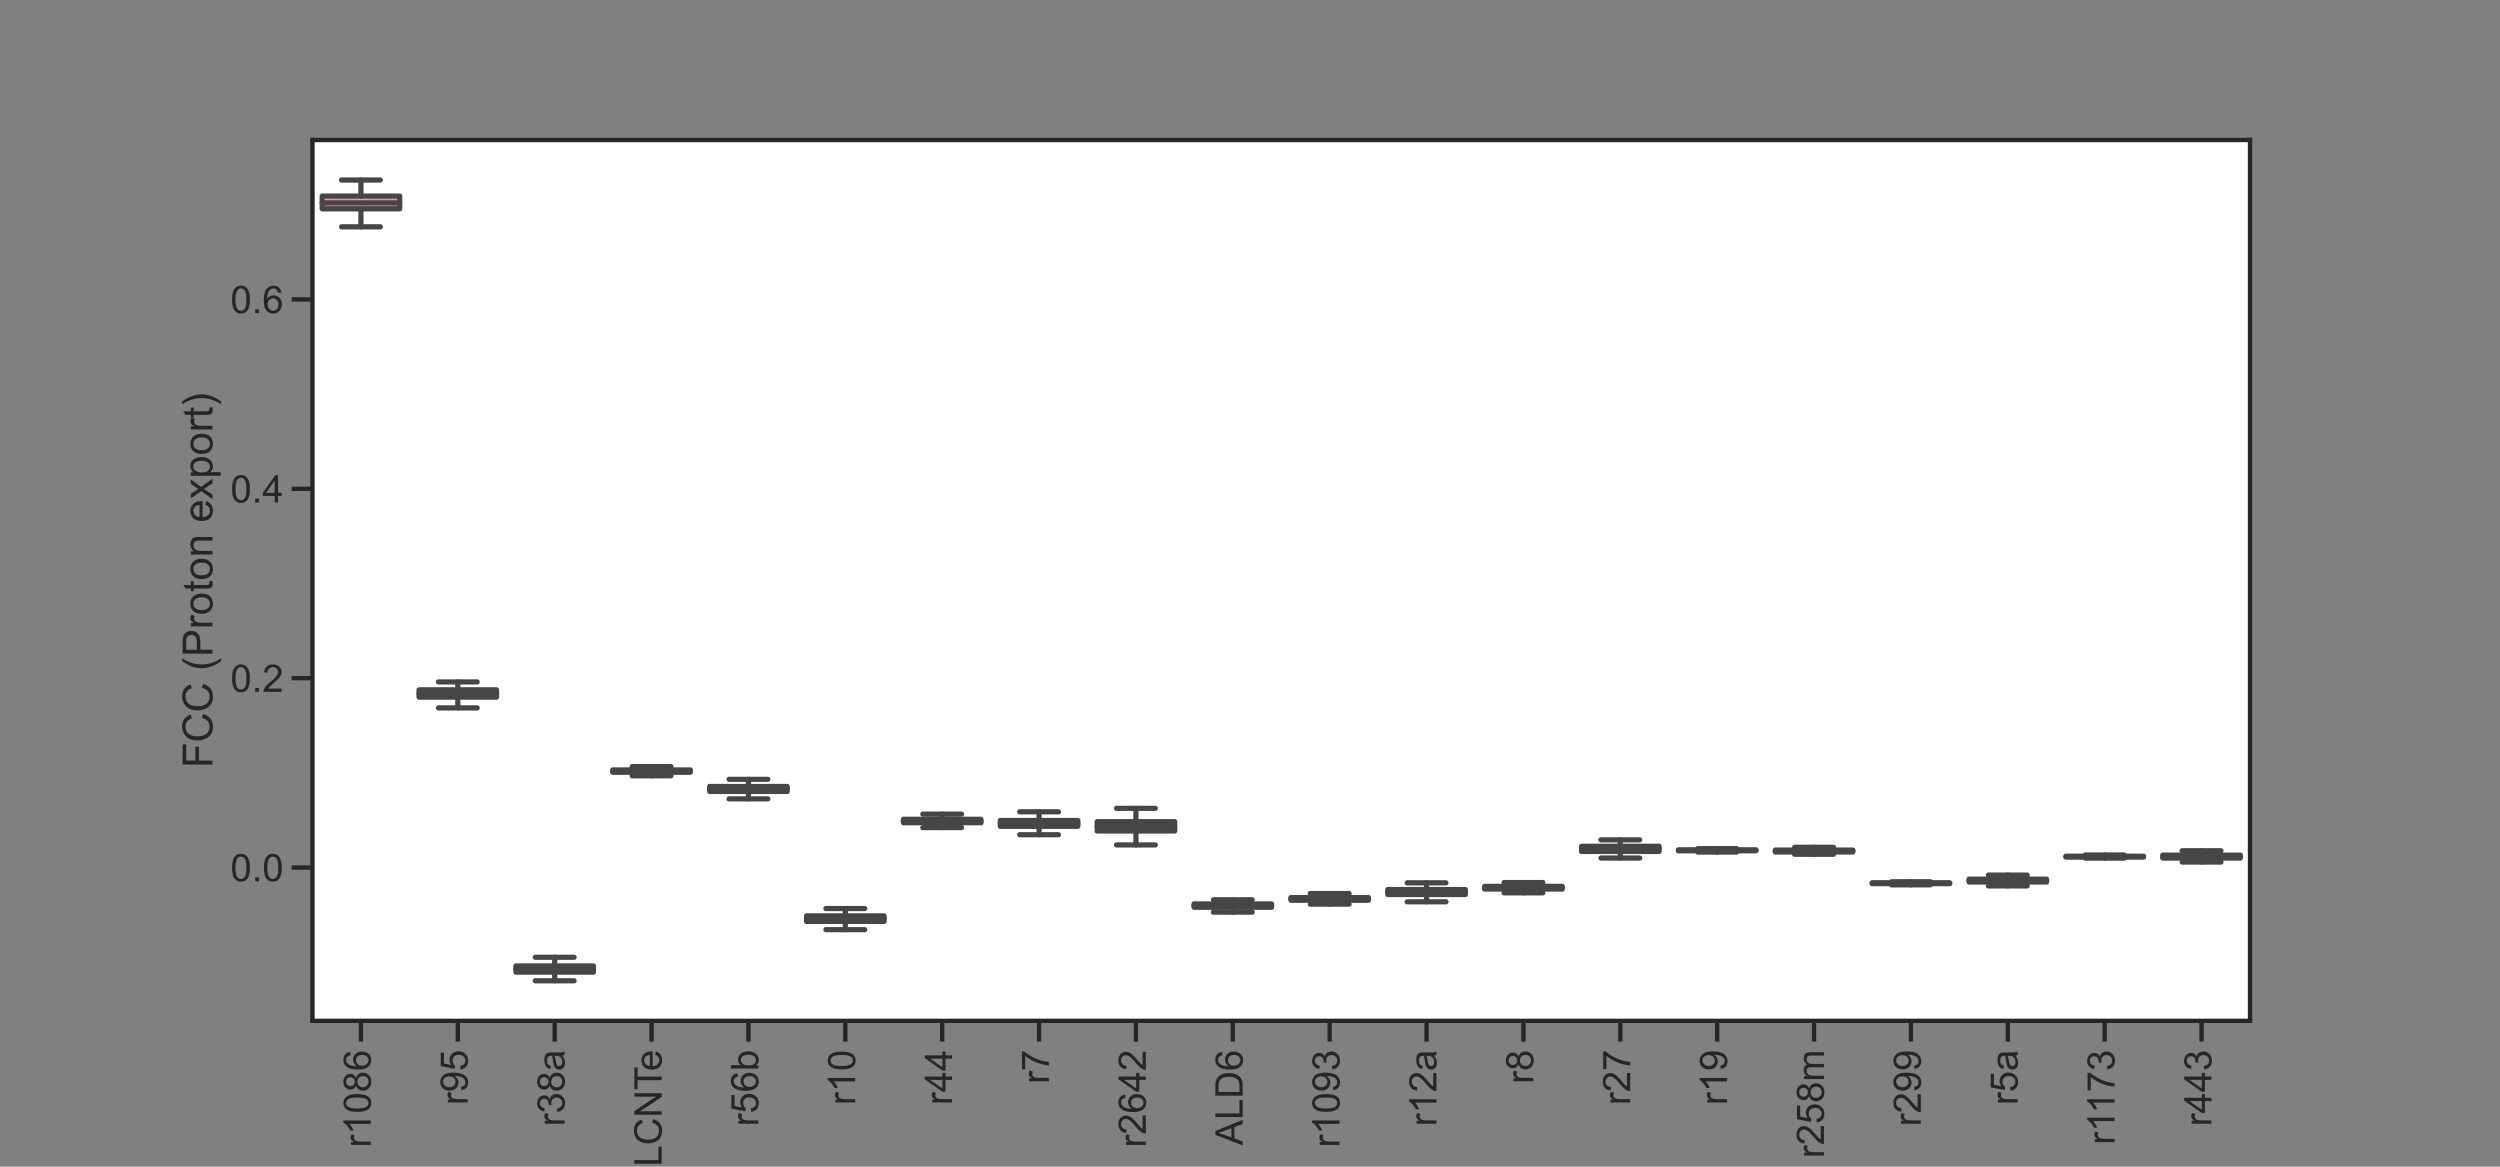 <?xml version="1.0" encoding="utf-8" standalone="no"?>
<!DOCTYPE svg PUBLIC "-//W3C//DTD SVG 1.1//EN"
  "http://www.w3.org/Graphics/SVG/1.1/DTD/svg11.dtd">
<!-- Created with matplotlib (https://matplotlib.org/) -->
<svg height="504pt" version="1.1" viewBox="0 0 1080 504" width="1080pt" xmlns="http://www.w3.org/2000/svg" xmlns:xlink="http://www.w3.org/1999/xlink">
 <rect x="0" y="0" width="1080" height="504" fill="#808080" stroke="none"/>
 <defs>
  <style type="text/css">*{stroke-linecap:butt;stroke-linejoin:round;}</style>
 </defs>
 <g id="figure_1">
  <g id="patch_1">
   <path d="M 0 504 
L 1080 504 
L 1080 0 
L 0 0 
z
" style="fill:none;"/>
  </g>
  <g id="axes_1">
   <g id="patch_2">
    <path d="M 135 441 
L 972 441 
L 972 60.48 
L 135 60.48 
z
" style="fill:#ffffff;"/>
   </g>
   <g id="matplotlib.axis_1">
    <g id="xtick_1">
     <g id="line2d_1">
      <defs>
       <path d="M 0 0 
L 0 9 
" id="mbdc0f6ad77" style="stroke:#262626;stroke-width:1.875;"/>
      </defs>
      <g>
       <use style="fill:#262626;stroke:#262626;stroke-width:1.875;" x="155.925" xlink:href="#mbdc0f6ad77" y="441"/>
      </g>
     </g>
     <g id="text_1">
      <!-- r1086 -->
      <g style="fill:#262626;" transform="translate(160.191 495.696)rotate(-90)scale(0.165 -0.165)">
       <defs>
        <path d="M 6.5 0 
L 6.5 51.859 
L 14.406 51.859 
L 14.406 44 
Q 17.438 49.516 20 51.266 
Q 22.562 53.031 25.641 53.031 
Q 30.078 53.031 34.672 50.203 
L 31.641 42.047 
Q 28.422 43.953 25.203 43.953 
Q 22.312 43.953 20.016 42.219 
Q 17.719 40.484 16.75 37.406 
Q 15.281 32.719 15.281 27.156 
L 15.281 0 
z
" id="ArialMT-114"/>
        <path d="M 37.25 0 
L 28.469 0 
L 28.469 56 
Q 25.297 52.984 20.141 49.953 
Q 14.984 46.922 10.891 45.406 
L 10.891 53.906 
Q 18.266 57.375 23.781 62.297 
Q 29.297 67.234 31.594 71.875 
L 37.25 71.875 
z
" id="ArialMT-49"/>
        <path d="M 4.156 35.297 
Q 4.156 48 6.766 55.734 
Q 9.375 63.484 14.516 67.672 
Q 19.672 71.875 27.484 71.875 
Q 33.25 71.875 37.594 69.547 
Q 41.938 67.234 44.766 62.859 
Q 47.609 58.5 49.219 52.219 
Q 50.828 45.953 50.828 35.297 
Q 50.828 22.703 48.234 14.969 
Q 45.656 7.234 40.5 3 
Q 35.359 -1.219 27.484 -1.219 
Q 17.141 -1.219 11.234 6.203 
Q 4.156 15.141 4.156 35.297 
z
M 13.188 35.297 
Q 13.188 17.672 17.312 11.828 
Q 21.438 6 27.484 6 
Q 33.547 6 37.672 11.859 
Q 41.797 17.719 41.797 35.297 
Q 41.797 52.984 37.672 58.781 
Q 33.547 64.594 27.391 64.594 
Q 21.344 64.594 17.719 59.469 
Q 13.188 52.938 13.188 35.297 
z
" id="ArialMT-48"/>
        <path d="M 17.672 38.812 
Q 12.203 40.828 9.562 44.531 
Q 6.938 48.25 6.938 53.422 
Q 6.938 61.234 12.547 66.547 
Q 18.172 71.875 27.484 71.875 
Q 36.859 71.875 42.578 66.422 
Q 48.297 60.984 48.297 53.172 
Q 48.297 48.188 45.672 44.5 
Q 43.062 40.828 37.75 38.812 
Q 44.344 36.672 47.781 31.875 
Q 51.219 27.094 51.219 20.453 
Q 51.219 11.281 44.719 5.031 
Q 38.234 -1.219 27.641 -1.219 
Q 17.047 -1.219 10.547 5.047 
Q 4.047 11.328 4.047 20.703 
Q 4.047 27.688 7.594 32.391 
Q 11.141 37.109 17.672 38.812 
z
M 15.922 53.719 
Q 15.922 48.641 19.188 45.406 
Q 22.469 42.188 27.688 42.188 
Q 32.766 42.188 36.016 45.375 
Q 39.266 48.578 39.266 53.219 
Q 39.266 58.062 35.906 61.359 
Q 32.562 64.656 27.594 64.656 
Q 22.562 64.656 19.234 61.422 
Q 15.922 58.203 15.922 53.719 
z
M 13.094 20.656 
Q 13.094 16.891 14.875 13.375 
Q 16.656 9.859 20.172 7.922 
Q 23.688 6 27.734 6 
Q 34.031 6 38.125 10.047 
Q 42.234 14.109 42.234 20.359 
Q 42.234 26.703 38.016 30.859 
Q 33.797 35.016 27.438 35.016 
Q 21.234 35.016 17.156 30.906 
Q 13.094 26.812 13.094 20.656 
z
" id="ArialMT-56"/>
        <path d="M 49.75 54.047 
L 41.016 53.375 
Q 39.844 58.547 37.703 60.891 
Q 34.125 64.656 28.906 64.656 
Q 24.703 64.656 21.531 62.312 
Q 17.391 59.281 14.984 53.469 
Q 12.594 47.656 12.5 36.922 
Q 15.672 41.75 20.266 44.094 
Q 24.859 46.438 29.891 46.438 
Q 38.672 46.438 44.844 39.969 
Q 51.031 33.5 51.031 23.25 
Q 51.031 16.5 48.125 10.719 
Q 45.219 4.938 40.141 1.859 
Q 35.062 -1.219 28.609 -1.219 
Q 17.625 -1.219 10.688 6.859 
Q 3.766 14.938 3.766 33.5 
Q 3.766 54.25 11.422 63.672 
Q 18.109 71.875 29.438 71.875 
Q 37.891 71.875 43.281 67.141 
Q 48.688 62.406 49.75 54.047 
z
M 13.875 23.188 
Q 13.875 18.656 15.797 14.5 
Q 17.719 10.359 21.188 8.172 
Q 24.656 6 28.469 6 
Q 34.031 6 38.031 10.484 
Q 42.047 14.984 42.047 22.703 
Q 42.047 30.125 38.078 34.391 
Q 34.125 38.672 28.125 38.672 
Q 22.172 38.672 18.016 34.391 
Q 13.875 30.125 13.875 23.188 
z
" id="ArialMT-54"/>
       </defs>
       <use xlink:href="#ArialMT-114"/>
       <use x="33.301" xlink:href="#ArialMT-49"/>
       <use x="88.916" xlink:href="#ArialMT-48"/>
       <use x="144.531" xlink:href="#ArialMT-56"/>
       <use x="200.146" xlink:href="#ArialMT-54"/>
      </g>
     </g>
    </g>
    <g id="xtick_2">
     <g id="line2d_2">
      <g>
       <use style="fill:#262626;stroke:#262626;stroke-width:1.875;" x="197.775" xlink:href="#mbdc0f6ad77" y="441"/>
      </g>
     </g>
     <g id="text_2">
      <!-- r95 -->
      <g style="fill:#262626;" transform="translate(202.041 477.345)rotate(-90)scale(0.165 -0.165)">
       <defs>
        <path d="M 5.469 16.547 
L 13.922 17.328 
Q 14.984 11.375 18.016 8.688 
Q 21.047 6 25.781 6 
Q 29.828 6 32.875 7.859 
Q 35.938 9.719 37.891 12.812 
Q 39.844 15.922 41.156 21.188 
Q 42.484 26.469 42.484 31.938 
Q 42.484 32.516 42.438 33.688 
Q 39.797 29.5 35.234 26.875 
Q 30.672 24.266 25.344 24.266 
Q 16.453 24.266 10.297 30.703 
Q 4.156 37.156 4.156 47.703 
Q 4.156 58.594 10.578 65.234 
Q 17 71.875 26.656 71.875 
Q 33.641 71.875 39.422 68.109 
Q 45.219 64.359 48.219 57.391 
Q 51.219 50.438 51.219 37.25 
Q 51.219 23.531 48.234 15.406 
Q 45.266 7.281 39.375 3.031 
Q 33.5 -1.219 25.594 -1.219 
Q 17.188 -1.219 11.859 3.438 
Q 6.547 8.109 5.469 16.547 
z
M 41.453 48.141 
Q 41.453 55.719 37.422 60.156 
Q 33.406 64.594 27.734 64.594 
Q 21.875 64.594 17.531 59.812 
Q 13.188 55.031 13.188 47.406 
Q 13.188 40.578 17.312 36.297 
Q 21.438 32.031 27.484 32.031 
Q 33.594 32.031 37.516 36.297 
Q 41.453 40.578 41.453 48.141 
z
" id="ArialMT-57"/>
        <path d="M 4.156 18.75 
L 13.375 19.531 
Q 14.406 12.797 18.141 9.391 
Q 21.875 6 27.156 6 
Q 33.5 6 37.891 10.781 
Q 42.281 15.578 42.281 23.484 
Q 42.281 31 38.062 35.344 
Q 33.844 39.703 27 39.703 
Q 22.75 39.703 19.328 37.766 
Q 15.922 35.844 13.969 32.766 
L 5.719 33.844 
L 12.641 70.609 
L 48.25 70.609 
L 48.25 62.203 
L 19.672 62.203 
L 15.828 42.969 
Q 22.266 47.469 29.344 47.469 
Q 38.719 47.469 45.156 40.969 
Q 51.609 34.469 51.609 24.266 
Q 51.609 14.547 45.953 7.469 
Q 39.062 -1.219 27.156 -1.219 
Q 17.391 -1.219 11.203 4.25 
Q 5.031 9.719 4.156 18.75 
z
" id="ArialMT-53"/>
       </defs>
       <use xlink:href="#ArialMT-114"/>
       <use x="33.301" xlink:href="#ArialMT-57"/>
       <use x="88.916" xlink:href="#ArialMT-53"/>
      </g>
     </g>
    </g>
    <g id="xtick_3">
     <g id="line2d_3">
      <g>
       <use style="fill:#262626;stroke:#262626;stroke-width:1.875;" x="239.625" xlink:href="#mbdc0f6ad77" y="441"/>
      </g>
     </g>
     <g id="text_3">
      <!-- r38a -->
      <g style="fill:#262626;" transform="translate(243.891 486.521)rotate(-90)scale(0.165 -0.165)">
       <defs>
        <path d="M 4.203 18.891 
L 12.984 20.062 
Q 14.5 12.594 18.141 9.297 
Q 21.781 6 27 6 
Q 33.203 6 37.469 10.297 
Q 41.75 14.594 41.75 20.953 
Q 41.75 27 37.797 30.922 
Q 33.844 34.859 27.734 34.859 
Q 25.25 34.859 21.531 33.891 
L 22.516 41.609 
Q 23.391 41.5 23.922 41.5 
Q 29.547 41.5 34.031 44.422 
Q 38.531 47.359 38.531 53.469 
Q 38.531 58.297 35.25 61.469 
Q 31.984 64.656 26.812 64.656 
Q 21.688 64.656 18.266 61.422 
Q 14.844 58.203 13.875 51.766 
L 5.078 53.328 
Q 6.688 62.156 12.391 67.016 
Q 18.109 71.875 26.609 71.875 
Q 32.469 71.875 37.391 69.359 
Q 42.328 66.844 44.938 62.5 
Q 47.562 58.156 47.562 53.266 
Q 47.562 48.641 45.062 44.828 
Q 42.578 41.016 37.703 38.766 
Q 44.047 37.312 47.562 32.688 
Q 51.078 28.078 51.078 21.141 
Q 51.078 11.766 44.234 5.25 
Q 37.406 -1.266 26.953 -1.266 
Q 17.531 -1.266 11.297 4.344 
Q 5.078 9.969 4.203 18.891 
z
" id="ArialMT-51"/>
        <path d="M 40.438 6.391 
Q 35.547 2.25 31.031 0.531 
Q 26.516 -1.172 21.344 -1.172 
Q 12.797 -1.172 8.203 3 
Q 3.609 7.172 3.609 13.672 
Q 3.609 17.484 5.344 20.625 
Q 7.078 23.781 9.891 25.688 
Q 12.703 27.594 16.219 28.562 
Q 18.797 29.25 24.031 29.891 
Q 34.672 31.156 39.703 32.906 
Q 39.75 34.719 39.75 35.203 
Q 39.75 40.578 37.25 42.781 
Q 33.891 45.75 27.25 45.75 
Q 21.047 45.75 18.094 43.578 
Q 15.141 41.406 13.719 35.891 
L 5.125 37.062 
Q 6.297 42.578 8.984 45.969 
Q 11.672 49.359 16.75 51.188 
Q 21.828 53.031 28.516 53.031 
Q 35.156 53.031 39.297 51.469 
Q 43.453 49.906 45.406 47.531 
Q 47.359 45.172 48.141 41.547 
Q 48.578 39.312 48.578 33.453 
L 48.578 21.734 
Q 48.578 9.469 49.141 6.219 
Q 49.703 2.984 51.375 0 
L 42.188 0 
Q 40.828 2.734 40.438 6.391 
z
M 39.703 26.031 
Q 34.906 24.078 25.344 22.703 
Q 19.922 21.922 17.672 20.938 
Q 15.438 19.969 14.203 18.094 
Q 12.984 16.219 12.984 13.922 
Q 12.984 10.406 15.641 8.062 
Q 18.312 5.719 23.438 5.719 
Q 28.516 5.719 32.469 7.938 
Q 36.422 10.156 38.281 14.016 
Q 39.703 17 39.703 22.797 
z
" id="ArialMT-97"/>
       </defs>
       <use xlink:href="#ArialMT-114"/>
       <use x="33.301" xlink:href="#ArialMT-51"/>
       <use x="88.916" xlink:href="#ArialMT-56"/>
       <use x="144.531" xlink:href="#ArialMT-97"/>
      </g>
     </g>
    </g>
    <g id="xtick_4">
     <g id="line2d_4">
      <g>
       <use style="fill:#262626;stroke:#262626;stroke-width:1.875;" x="281.475" xlink:href="#mbdc0f6ad77" y="441"/>
      </g>
     </g>
     <g id="text_4">
      <!-- BOUNDARY_GLCNTe -->
      <g style="fill:#262626;" transform="translate(285.846 619.163)rotate(-90)scale(0.165 -0.165)">
       <defs>
        <path d="M 7.328 0 
L 7.328 71.578 
L 34.188 71.578 
Q 42.391 71.578 47.344 69.406 
Q 52.297 67.234 55.094 62.719 
Q 57.906 58.203 57.906 53.266 
Q 57.906 48.688 55.422 44.625 
Q 52.938 40.578 47.906 38.094 
Q 54.391 36.188 57.875 31.594 
Q 61.375 27 61.375 20.75 
Q 61.375 15.719 59.25 11.391 
Q 57.125 7.078 54 4.734 
Q 50.875 2.391 46.156 1.188 
Q 41.453 0 34.625 0 
z
M 16.797 41.5 
L 32.281 41.5 
Q 38.578 41.5 41.312 42.328 
Q 44.922 43.406 46.75 45.891 
Q 48.578 48.391 48.578 52.156 
Q 48.578 55.719 46.875 58.422 
Q 45.172 61.141 41.984 62.141 
Q 38.812 63.141 31.109 63.141 
L 16.797 63.141 
z
M 16.797 8.453 
L 34.625 8.453 
Q 39.203 8.453 41.062 8.797 
Q 44.344 9.375 46.531 10.734 
Q 48.734 12.109 50.141 14.719 
Q 51.562 17.328 51.562 20.75 
Q 51.562 24.75 49.516 27.703 
Q 47.469 30.672 43.828 31.859 
Q 40.188 33.062 33.344 33.062 
L 16.797 33.062 
z
" id="ArialMT-66"/>
        <path d="M 4.828 34.859 
Q 4.828 52.688 14.391 62.766 
Q 23.969 72.859 39.109 72.859 
Q 49.031 72.859 56.984 68.109 
Q 64.938 63.375 69.109 54.906 
Q 73.297 46.438 73.297 35.688 
Q 73.297 24.812 68.891 16.219 
Q 64.5 7.625 56.438 3.203 
Q 48.391 -1.219 39.062 -1.219 
Q 28.953 -1.219 20.984 3.656 
Q 13.031 8.547 8.922 16.984 
Q 4.828 25.438 4.828 34.859 
z
M 14.594 34.719 
Q 14.594 21.781 21.547 14.328 
Q 28.516 6.891 39.016 6.891 
Q 49.703 6.891 56.609 14.406 
Q 63.531 21.922 63.531 35.75 
Q 63.531 44.484 60.578 51 
Q 57.625 57.516 51.922 61.109 
Q 46.234 64.703 39.156 64.703 
Q 29.109 64.703 21.844 57.781 
Q 14.594 50.875 14.594 34.719 
z
" id="ArialMT-79"/>
        <path d="M 54.688 71.578 
L 64.156 71.578 
L 64.156 30.219 
Q 64.156 19.438 61.719 13.078 
Q 59.281 6.734 52.906 2.75 
Q 46.531 -1.219 36.188 -1.219 
Q 26.125 -1.219 19.719 2.25 
Q 13.328 5.719 10.594 12.281 
Q 7.859 18.844 7.859 30.219 
L 7.859 71.578 
L 17.328 71.578 
L 17.328 30.281 
Q 17.328 20.953 19.062 16.531 
Q 20.797 12.109 25.016 9.719 
Q 29.25 7.328 35.359 7.328 
Q 45.797 7.328 50.234 12.062 
Q 54.688 16.797 54.688 30.281 
z
" id="ArialMT-85"/>
        <path d="M 7.625 0 
L 7.625 71.578 
L 17.328 71.578 
L 54.938 15.375 
L 54.938 71.578 
L 64.016 71.578 
L 64.016 0 
L 54.297 0 
L 16.703 56.25 
L 16.703 0 
z
" id="ArialMT-78"/>
        <path d="M 7.719 0 
L 7.719 71.578 
L 32.375 71.578 
Q 40.719 71.578 45.125 70.562 
Q 51.266 69.141 55.609 65.438 
Q 61.281 60.641 64.078 53.188 
Q 66.891 45.75 66.891 36.188 
Q 66.891 28.031 64.984 21.734 
Q 63.094 15.438 60.109 11.297 
Q 57.125 7.172 53.578 4.797 
Q 50.047 2.438 45.047 1.219 
Q 40.047 0 33.547 0 
z
M 17.188 8.453 
L 32.469 8.453 
Q 39.547 8.453 43.578 9.766 
Q 47.609 11.078 50 13.484 
Q 53.375 16.844 55.25 22.531 
Q 57.125 28.219 57.125 36.328 
Q 57.125 47.562 53.438 53.594 
Q 49.75 59.625 44.484 61.672 
Q 40.672 63.141 32.234 63.141 
L 17.188 63.141 
z
" id="ArialMT-68"/>
        <path d="M -0.141 0 
L 27.344 71.578 
L 37.547 71.578 
L 66.844 0 
L 56.062 0 
L 47.703 21.688 
L 17.781 21.688 
L 9.906 0 
z
M 20.516 29.391 
L 44.781 29.391 
L 37.312 49.219 
Q 33.891 58.25 32.234 64.062 
Q 30.859 57.172 28.375 50.391 
z
" id="ArialMT-65"/>
        <path d="M 7.859 0 
L 7.859 71.578 
L 39.594 71.578 
Q 49.172 71.578 54.141 69.641 
Q 59.125 67.719 62.109 62.828 
Q 65.094 57.953 65.094 52.047 
Q 65.094 44.438 60.156 39.203 
Q 55.219 33.984 44.922 32.562 
Q 48.688 30.766 50.641 29 
Q 54.781 25.203 58.5 19.484 
L 70.953 0 
L 59.031 0 
L 49.562 14.891 
Q 45.406 21.344 42.719 24.75 
Q 40.047 28.172 37.922 29.531 
Q 35.797 30.906 33.594 31.453 
Q 31.984 31.781 28.328 31.781 
L 17.328 31.781 
L 17.328 0 
z
M 17.328 39.984 
L 37.703 39.984 
Q 44.188 39.984 47.844 41.328 
Q 51.516 42.672 53.422 45.625 
Q 55.328 48.578 55.328 52.047 
Q 55.328 57.125 51.641 60.391 
Q 47.953 63.672 39.984 63.672 
L 17.328 63.672 
z
" id="ArialMT-82"/>
        <path d="M 27.875 0 
L 27.875 30.328 
L 0.297 71.578 
L 11.812 71.578 
L 25.922 50 
Q 29.828 43.953 33.203 37.891 
Q 36.422 43.5 41.016 50.531 
L 54.891 71.578 
L 65.922 71.578 
L 37.359 30.328 
L 37.359 0 
z
" id="ArialMT-89"/>
        <path d="M -1.516 -19.875 
L -1.516 -13.531 
L 56.734 -13.531 
L 56.734 -19.875 
z
" id="ArialMT-95"/>
        <path d="M 41.219 28.078 
L 41.219 36.469 
L 71.531 36.531 
L 71.531 9.969 
Q 64.547 4.391 57.125 1.578 
Q 49.703 -1.219 41.891 -1.219 
Q 31.344 -1.219 22.719 3.297 
Q 14.109 7.812 9.719 16.359 
Q 5.328 24.906 5.328 35.453 
Q 5.328 45.906 9.688 54.953 
Q 14.062 64.016 22.266 68.406 
Q 30.469 72.797 41.156 72.797 
Q 48.922 72.797 55.188 70.281 
Q 61.469 67.781 65.031 63.281 
Q 68.609 58.797 70.453 51.562 
L 61.922 49.219 
Q 60.297 54.688 57.906 57.812 
Q 55.516 60.938 51.062 62.812 
Q 46.625 64.703 41.219 64.703 
Q 34.719 64.703 29.984 62.719 
Q 25.25 60.75 22.344 57.516 
Q 19.438 54.297 17.828 50.438 
Q 15.094 43.797 15.094 36.031 
Q 15.094 26.469 18.391 20.016 
Q 21.688 13.578 27.984 10.453 
Q 34.281 7.328 41.359 7.328 
Q 47.516 7.328 53.375 9.688 
Q 59.234 12.062 62.25 14.75 
L 62.25 28.078 
z
" id="ArialMT-71"/>
        <path d="M 7.328 0 
L 7.328 71.578 
L 16.797 71.578 
L 16.797 8.453 
L 52.047 8.453 
L 52.047 0 
z
" id="ArialMT-76"/>
        <path d="M 58.797 25.094 
L 68.266 22.703 
Q 65.281 11.031 57.547 4.906 
Q 49.812 -1.219 38.625 -1.219 
Q 27.047 -1.219 19.797 3.484 
Q 12.547 8.203 8.766 17.141 
Q 4.984 26.078 4.984 36.328 
Q 4.984 47.516 9.25 55.828 
Q 13.531 64.156 21.406 68.469 
Q 29.297 72.797 38.766 72.797 
Q 49.516 72.797 56.828 67.328 
Q 64.156 61.859 67.047 51.953 
L 57.719 49.75 
Q 55.219 57.562 50.484 61.125 
Q 45.75 64.703 38.578 64.703 
Q 30.328 64.703 24.781 60.734 
Q 19.234 56.781 16.984 50.109 
Q 14.75 43.453 14.75 36.375 
Q 14.75 27.25 17.406 20.438 
Q 20.062 13.625 25.672 10.25 
Q 31.297 6.891 37.844 6.891 
Q 45.797 6.891 51.312 11.469 
Q 56.844 16.062 58.797 25.094 
z
" id="ArialMT-67"/>
        <path d="M 25.922 0 
L 25.922 63.141 
L 2.344 63.141 
L 2.344 71.578 
L 59.078 71.578 
L 59.078 63.141 
L 35.406 63.141 
L 35.406 0 
z
" id="ArialMT-84"/>
        <path d="M 42.094 16.703 
L 51.172 15.578 
Q 49.031 7.625 43.219 3.219 
Q 37.406 -1.172 28.375 -1.172 
Q 17 -1.172 10.328 5.828 
Q 3.656 12.844 3.656 25.484 
Q 3.656 38.578 10.391 45.797 
Q 17.141 53.031 27.875 53.031 
Q 38.281 53.031 44.875 45.953 
Q 51.469 38.875 51.469 26.031 
Q 51.469 25.25 51.422 23.688 
L 12.75 23.688 
Q 13.234 15.141 17.578 10.594 
Q 21.922 6.062 28.422 6.062 
Q 33.25 6.062 36.672 8.594 
Q 40.094 11.141 42.094 16.703 
z
M 13.234 30.906 
L 42.188 30.906 
Q 41.609 37.453 38.875 40.719 
Q 34.672 45.797 27.984 45.797 
Q 21.922 45.797 17.797 41.75 
Q 13.672 37.703 13.234 30.906 
z
" id="ArialMT-101"/>
       </defs>
       <use xlink:href="#ArialMT-66"/>
       <use x="66.699" xlink:href="#ArialMT-79"/>
       <use x="144.482" xlink:href="#ArialMT-85"/>
       <use x="216.699" xlink:href="#ArialMT-78"/>
       <use x="288.916" xlink:href="#ArialMT-68"/>
       <use x="361.133" xlink:href="#ArialMT-65"/>
       <use x="427.832" xlink:href="#ArialMT-82"/>
       <use x="498.299" xlink:href="#ArialMT-89"/>
       <use x="564.998" xlink:href="#ArialMT-95"/>
       <use x="620.613" xlink:href="#ArialMT-71"/>
       <use x="698.396" xlink:href="#ArialMT-76"/>
       <use x="754.012" xlink:href="#ArialMT-67"/>
       <use x="826.229" xlink:href="#ArialMT-78"/>
       <use x="898.445" xlink:href="#ArialMT-84"/>
       <use x="948.404" xlink:href="#ArialMT-101"/>
      </g>
     </g>
    </g>
    <g id="xtick_5">
     <g id="line2d_5">
      <g>
       <use style="fill:#262626;stroke:#262626;stroke-width:1.875;" x="323.325" xlink:href="#mbdc0f6ad77" y="441"/>
      </g>
     </g>
     <g id="text_5">
      <!-- r56b -->
      <g style="fill:#262626;" transform="translate(327.591 486.521)rotate(-90)scale(0.165 -0.165)">
       <defs>
        <path d="M 14.703 0 
L 6.547 0 
L 6.547 71.578 
L 15.328 71.578 
L 15.328 46.047 
Q 20.906 53.031 29.547 53.031 
Q 34.328 53.031 38.594 51.094 
Q 42.875 49.172 45.625 45.672 
Q 48.391 42.188 49.953 37.25 
Q 51.516 32.328 51.516 26.703 
Q 51.516 13.375 44.922 6.094 
Q 38.328 -1.172 29.109 -1.172 
Q 19.922 -1.172 14.703 6.5 
z
M 14.594 26.312 
Q 14.594 17 17.141 12.844 
Q 21.297 6.062 28.375 6.062 
Q 34.125 6.062 38.328 11.062 
Q 42.531 16.062 42.531 25.984 
Q 42.531 36.141 38.5 40.969 
Q 34.469 45.797 28.766 45.797 
Q 23 45.797 18.797 40.797 
Q 14.594 35.797 14.594 26.312 
z
" id="ArialMT-98"/>
       </defs>
       <use xlink:href="#ArialMT-114"/>
       <use x="33.301" xlink:href="#ArialMT-53"/>
       <use x="88.916" xlink:href="#ArialMT-54"/>
       <use x="144.531" xlink:href="#ArialMT-98"/>
      </g>
     </g>
    </g>
    <g id="xtick_6">
     <g id="line2d_6">
      <g>
       <use style="fill:#262626;stroke:#262626;stroke-width:1.875;" x="365.175" xlink:href="#mbdc0f6ad77" y="441"/>
      </g>
     </g>
     <g id="text_6">
      <!-- r10 -->
      <g style="fill:#262626;" transform="translate(369.441 477.345)rotate(-90)scale(0.165 -0.165)">
       <use xlink:href="#ArialMT-114"/>
       <use x="33.301" xlink:href="#ArialMT-49"/>
       <use x="88.916" xlink:href="#ArialMT-48"/>
      </g>
     </g>
    </g>
    <g id="xtick_7">
     <g id="line2d_7">
      <g>
       <use style="fill:#262626;stroke:#262626;stroke-width:1.875;" x="407.025" xlink:href="#mbdc0f6ad77" y="441"/>
      </g>
     </g>
     <g id="text_7">
      <!-- r44 -->
      <g style="fill:#262626;" transform="translate(411.291 477.345)rotate(-90)scale(0.165 -0.165)">
       <defs>
        <path d="M 32.328 0 
L 32.328 17.141 
L 1.266 17.141 
L 1.266 25.203 
L 33.938 71.578 
L 41.109 71.578 
L 41.109 25.203 
L 50.781 25.203 
L 50.781 17.141 
L 41.109 17.141 
L 41.109 0 
z
M 32.328 25.203 
L 32.328 57.469 
L 9.906 25.203 
z
" id="ArialMT-52"/>
       </defs>
       <use xlink:href="#ArialMT-114"/>
       <use x="33.301" xlink:href="#ArialMT-52"/>
       <use x="88.916" xlink:href="#ArialMT-52"/>
      </g>
     </g>
    </g>
    <g id="xtick_8">
     <g id="line2d_8">
      <g>
       <use style="fill:#262626;stroke:#262626;stroke-width:1.875;" x="448.875" xlink:href="#mbdc0f6ad77" y="441"/>
      </g>
     </g>
     <g id="text_8">
      <!-- r7 -->
      <g style="fill:#262626;" transform="translate(453.141 468.17)rotate(-90)scale(0.165 -0.165)">
       <defs>
        <path d="M 4.734 62.203 
L 4.734 70.656 
L 51.078 70.656 
L 51.078 63.812 
Q 44.234 56.547 37.516 44.484 
Q 30.812 32.422 27.156 19.672 
Q 24.516 10.688 23.781 0 
L 14.75 0 
Q 14.891 8.453 18.062 20.406 
Q 21.234 32.375 27.172 43.484 
Q 33.109 54.594 39.797 62.203 
z
" id="ArialMT-55"/>
       </defs>
       <use xlink:href="#ArialMT-114"/>
       <use x="33.301" xlink:href="#ArialMT-55"/>
      </g>
     </g>
    </g>
    <g id="xtick_9">
     <g id="line2d_9">
      <g>
       <use style="fill:#262626;stroke:#262626;stroke-width:1.875;" x="490.725" xlink:href="#mbdc0f6ad77" y="441"/>
      </g>
     </g>
     <g id="text_9">
      <!-- r2642 -->
      <g style="fill:#262626;" transform="translate(494.991 495.696)rotate(-90)scale(0.165 -0.165)">
       <defs>
        <path d="M 50.344 8.453 
L 50.344 0 
L 3.031 0 
Q 2.938 3.172 4.047 6.109 
Q 5.859 10.938 9.828 15.625 
Q 13.812 20.312 21.344 26.469 
Q 33.016 36.031 37.109 41.625 
Q 41.219 47.219 41.219 52.203 
Q 41.219 57.422 37.469 61 
Q 33.734 64.594 27.734 64.594 
Q 21.391 64.594 17.578 60.781 
Q 13.766 56.984 13.719 50.25 
L 4.688 51.172 
Q 5.609 61.281 11.656 66.578 
Q 17.719 71.875 27.938 71.875 
Q 38.234 71.875 44.234 66.156 
Q 50.25 60.453 50.25 52 
Q 50.25 47.703 48.484 43.547 
Q 46.734 39.406 42.656 34.812 
Q 38.578 30.219 29.109 22.219 
Q 21.188 15.578 18.938 13.203 
Q 16.703 10.844 15.234 8.453 
z
" id="ArialMT-50"/>
       </defs>
       <use xlink:href="#ArialMT-114"/>
       <use x="33.301" xlink:href="#ArialMT-50"/>
       <use x="88.916" xlink:href="#ArialMT-54"/>
       <use x="144.531" xlink:href="#ArialMT-52"/>
       <use x="200.146" xlink:href="#ArialMT-50"/>
      </g>
     </g>
    </g>
    <g id="xtick_10">
     <g id="line2d_10">
      <g>
       <use style="fill:#262626;stroke:#262626;stroke-width:1.875;" x="532.575" xlink:href="#mbdc0f6ad77" y="441"/>
      </g>
     </g>
     <g id="text_10">
      <!-- ALD6 -->
      <g style="fill:#262626;" transform="translate(536.841 494.773)rotate(-90)scale(0.165 -0.165)">
       <use xlink:href="#ArialMT-65"/>
       <use x="66.699" xlink:href="#ArialMT-76"/>
       <use x="122.314" xlink:href="#ArialMT-68"/>
       <use x="194.531" xlink:href="#ArialMT-54"/>
      </g>
     </g>
    </g>
    <g id="xtick_11">
     <g id="line2d_11">
      <g>
       <use style="fill:#262626;stroke:#262626;stroke-width:1.875;" x="574.425" xlink:href="#mbdc0f6ad77" y="441"/>
      </g>
     </g>
     <g id="text_11">
      <!-- r1093 -->
      <g style="fill:#262626;" transform="translate(578.691 495.696)rotate(-90)scale(0.165 -0.165)">
       <use xlink:href="#ArialMT-114"/>
       <use x="33.301" xlink:href="#ArialMT-49"/>
       <use x="88.916" xlink:href="#ArialMT-48"/>
       <use x="144.531" xlink:href="#ArialMT-57"/>
       <use x="200.146" xlink:href="#ArialMT-51"/>
      </g>
     </g>
    </g>
    <g id="xtick_12">
     <g id="line2d_12">
      <g>
       <use style="fill:#262626;stroke:#262626;stroke-width:1.875;" x="616.275" xlink:href="#mbdc0f6ad77" y="441"/>
      </g>
     </g>
     <g id="text_12">
      <!-- r12a -->
      <g style="fill:#262626;" transform="translate(620.541 486.521)rotate(-90)scale(0.165 -0.165)">
       <use xlink:href="#ArialMT-114"/>
       <use x="33.301" xlink:href="#ArialMT-49"/>
       <use x="88.916" xlink:href="#ArialMT-50"/>
       <use x="144.531" xlink:href="#ArialMT-97"/>
      </g>
     </g>
    </g>
    <g id="xtick_13">
     <g id="line2d_13">
      <g>
       <use style="fill:#262626;stroke:#262626;stroke-width:1.875;" x="658.125" xlink:href="#mbdc0f6ad77" y="441"/>
      </g>
     </g>
     <g id="text_13">
      <!-- r8 -->
      <g style="fill:#262626;" transform="translate(662.391 468.17)rotate(-90)scale(0.165 -0.165)">
       <use xlink:href="#ArialMT-114"/>
       <use x="33.301" xlink:href="#ArialMT-56"/>
      </g>
     </g>
    </g>
    <g id="xtick_14">
     <g id="line2d_14">
      <g>
       <use style="fill:#262626;stroke:#262626;stroke-width:1.875;" x="699.975" xlink:href="#mbdc0f6ad77" y="441"/>
      </g>
     </g>
     <g id="text_14">
      <!-- r27 -->
      <g style="fill:#262626;" transform="translate(704.241 477.345)rotate(-90)scale(0.165 -0.165)">
       <use xlink:href="#ArialMT-114"/>
       <use x="33.301" xlink:href="#ArialMT-50"/>
       <use x="88.916" xlink:href="#ArialMT-55"/>
      </g>
     </g>
    </g>
    <g id="xtick_15">
     <g id="line2d_15">
      <g>
       <use style="fill:#262626;stroke:#262626;stroke-width:1.875;" x="741.825" xlink:href="#mbdc0f6ad77" y="441"/>
      </g>
     </g>
     <g id="text_15">
      <!-- r19 -->
      <g style="fill:#262626;" transform="translate(746.091 477.345)rotate(-90)scale(0.165 -0.165)">
       <use xlink:href="#ArialMT-114"/>
       <use x="33.301" xlink:href="#ArialMT-49"/>
       <use x="88.916" xlink:href="#ArialMT-57"/>
      </g>
     </g>
    </g>
    <g id="xtick_16">
     <g id="line2d_16">
      <g>
       <use style="fill:#262626;stroke:#262626;stroke-width:1.875;" x="783.675" xlink:href="#mbdc0f6ad77" y="441"/>
      </g>
     </g>
     <g id="text_16">
      <!-- r258m -->
      <g style="fill:#262626;" transform="translate(787.941 500.265)rotate(-90)scale(0.165 -0.165)">
       <defs>
        <path d="M 6.594 0 
L 6.594 51.859 
L 14.453 51.859 
L 14.453 44.578 
Q 16.891 48.391 20.938 50.703 
Q 25 53.031 30.172 53.031 
Q 35.938 53.031 39.625 50.641 
Q 43.312 48.25 44.828 43.953 
Q 50.984 53.031 60.844 53.031 
Q 68.562 53.031 72.703 48.75 
Q 76.859 44.484 76.859 35.594 
L 76.859 0 
L 68.109 0 
L 68.109 32.672 
Q 68.109 37.938 67.25 40.25 
Q 66.406 42.578 64.156 43.984 
Q 61.922 45.406 58.891 45.406 
Q 53.422 45.406 49.797 41.766 
Q 46.188 38.141 46.188 30.125 
L 46.188 0 
L 37.406 0 
L 37.406 33.688 
Q 37.406 39.547 35.25 42.469 
Q 33.109 45.406 28.219 45.406 
Q 24.516 45.406 21.359 43.453 
Q 18.219 41.5 16.797 37.734 
Q 15.375 33.984 15.375 26.906 
L 15.375 0 
z
" id="ArialMT-109"/>
       </defs>
       <use xlink:href="#ArialMT-114"/>
       <use x="33.301" xlink:href="#ArialMT-50"/>
       <use x="88.916" xlink:href="#ArialMT-53"/>
       <use x="144.531" xlink:href="#ArialMT-56"/>
       <use x="200.146" xlink:href="#ArialMT-109"/>
      </g>
     </g>
    </g>
    <g id="xtick_17">
     <g id="line2d_17">
      <g>
       <use style="fill:#262626;stroke:#262626;stroke-width:1.875;" x="825.525" xlink:href="#mbdc0f6ad77" y="441"/>
      </g>
     </g>
     <g id="text_17">
      <!-- r299 -->
      <g style="fill:#262626;" transform="translate(829.791 486.521)rotate(-90)scale(0.165 -0.165)">
       <use xlink:href="#ArialMT-114"/>
       <use x="33.301" xlink:href="#ArialMT-50"/>
       <use x="88.916" xlink:href="#ArialMT-57"/>
       <use x="144.531" xlink:href="#ArialMT-57"/>
      </g>
     </g>
    </g>
    <g id="xtick_18">
     <g id="line2d_18">
      <g>
       <use style="fill:#262626;stroke:#262626;stroke-width:1.875;" x="867.375" xlink:href="#mbdc0f6ad77" y="441"/>
      </g>
     </g>
     <g id="text_18">
      <!-- r5a -->
      <g style="fill:#262626;" transform="translate(871.641 477.345)rotate(-90)scale(0.165 -0.165)">
       <use xlink:href="#ArialMT-114"/>
       <use x="33.301" xlink:href="#ArialMT-53"/>
       <use x="88.916" xlink:href="#ArialMT-97"/>
      </g>
     </g>
    </g>
    <g id="xtick_19">
     <g id="line2d_19">
      <g>
       <use style="fill:#262626;stroke:#262626;stroke-width:1.875;" x="909.225" xlink:href="#mbdc0f6ad77" y="441"/>
      </g>
     </g>
     <g id="text_19">
      <!-- r1173 -->
      <g style="fill:#262626;" transform="translate(913.491 494.479)rotate(-90)scale(0.165 -0.165)">
       <use xlink:href="#ArialMT-114"/>
       <use x="33.301" xlink:href="#ArialMT-49"/>
       <use x="81.541" xlink:href="#ArialMT-49"/>
       <use x="137.156" xlink:href="#ArialMT-55"/>
       <use x="192.771" xlink:href="#ArialMT-51"/>
      </g>
     </g>
    </g>
    <g id="xtick_20">
     <g id="line2d_20">
      <g>
       <use style="fill:#262626;stroke:#262626;stroke-width:1.875;" x="951.075" xlink:href="#mbdc0f6ad77" y="441"/>
      </g>
     </g>
     <g id="text_20">
      <!-- r443 -->
      <g style="fill:#262626;" transform="translate(955.341 486.521)rotate(-90)scale(0.165 -0.165)">
       <use xlink:href="#ArialMT-114"/>
       <use x="33.301" xlink:href="#ArialMT-52"/>
       <use x="88.916" xlink:href="#ArialMT-52"/>
       <use x="144.531" xlink:href="#ArialMT-51"/>
      </g>
     </g>
    </g>
   </g>
   <g id="matplotlib.axis_2">
    <g id="ytick_1">
     <g id="line2d_21">
      <defs>
       <path d="M 0 0 
L -9 0 
" id="m7edf32d4cd" style="stroke:#262626;stroke-width:1.875;"/>
      </defs>
      <g>
       <use style="fill:#262626;stroke:#262626;stroke-width:1.875;" x="135" xlink:href="#m7edf32d4cd" y="374.783"/>
      </g>
     </g>
     <g id="text_21">
      <!-- 0.0 -->
      <g style="fill:#262626;" transform="translate(99.565 380.688)scale(0.165 -0.165)">
       <defs>
        <path d="M 9.078 0 
L 9.078 10.016 
L 19.094 10.016 
L 19.094 0 
z
" id="ArialMT-46"/>
       </defs>
       <use xlink:href="#ArialMT-48"/>
       <use x="55.615" xlink:href="#ArialMT-46"/>
       <use x="83.398" xlink:href="#ArialMT-48"/>
      </g>
     </g>
    </g>
    <g id="ytick_2">
     <g id="line2d_22">
      <g>
       <use style="fill:#262626;stroke:#262626;stroke-width:1.875;" x="135" xlink:href="#m7edf32d4cd" y="292.975"/>
      </g>
     </g>
     <g id="text_22">
      <!-- 0.2 -->
      <g style="fill:#262626;" transform="translate(99.565 298.881)scale(0.165 -0.165)">
       <use xlink:href="#ArialMT-48"/>
       <use x="55.615" xlink:href="#ArialMT-46"/>
       <use x="83.398" xlink:href="#ArialMT-50"/>
      </g>
     </g>
    </g>
    <g id="ytick_3">
     <g id="line2d_23">
      <g>
       <use style="fill:#262626;stroke:#262626;stroke-width:1.875;" x="135" xlink:href="#m7edf32d4cd" y="211.168"/>
      </g>
     </g>
     <g id="text_23">
      <!-- 0.4 -->
      <g style="fill:#262626;" transform="translate(99.565 217.073)scale(0.165 -0.165)">
       <use xlink:href="#ArialMT-48"/>
       <use x="55.615" xlink:href="#ArialMT-46"/>
       <use x="83.398" xlink:href="#ArialMT-52"/>
      </g>
     </g>
    </g>
    <g id="ytick_4">
     <g id="line2d_24">
      <g>
       <use style="fill:#262626;stroke:#262626;stroke-width:1.875;" x="135" xlink:href="#m7edf32d4cd" y="129.36"/>
      </g>
     </g>
     <g id="text_24">
      <!-- 0.6 -->
      <g style="fill:#262626;" transform="translate(99.565 135.265)scale(0.165 -0.165)">
       <use xlink:href="#ArialMT-48"/>
       <use x="55.615" xlink:href="#ArialMT-46"/>
       <use x="83.398" xlink:href="#ArialMT-54"/>
      </g>
     </g>
    </g>
    <g id="text_25">
     <!-- FCC (Proton export) -->
     <g style="fill:#262626;" transform="translate(91.777 331.757)rotate(-90)scale(0.18 -0.18)">
      <defs>
       <path d="M 8.203 0 
L 8.203 71.578 
L 56.5 71.578 
L 56.5 63.141 
L 17.672 63.141 
L 17.672 40.969 
L 51.266 40.969 
L 51.266 32.516 
L 17.672 32.516 
L 17.672 0 
z
" id="ArialMT-70"/>
       <path id="ArialMT-32"/>
       <path d="M 23.391 -21.047 
Q 16.109 -11.859 11.078 0.438 
Q 6.062 12.75 6.062 25.922 
Q 6.062 37.547 9.812 48.188 
Q 14.203 60.547 23.391 72.797 
L 29.688 72.797 
Q 23.781 62.641 21.875 58.297 
Q 18.891 51.562 17.188 44.234 
Q 15.094 35.109 15.094 25.875 
Q 15.094 2.391 29.688 -21.047 
z
" id="ArialMT-40"/>
       <path d="M 7.719 0 
L 7.719 71.578 
L 34.719 71.578 
Q 41.844 71.578 45.609 70.906 
Q 50.875 70.016 54.438 67.547 
Q 58.016 65.094 60.188 60.641 
Q 62.359 56.203 62.359 50.875 
Q 62.359 41.75 56.547 35.422 
Q 50.734 29.109 35.547 29.109 
L 17.188 29.109 
L 17.188 0 
z
M 17.188 37.547 
L 35.688 37.547 
Q 44.875 37.547 48.734 40.969 
Q 52.594 44.391 52.594 50.594 
Q 52.594 55.078 50.312 58.266 
Q 48.047 61.469 44.344 62.5 
Q 41.938 63.141 35.5 63.141 
L 17.188 63.141 
z
" id="ArialMT-80"/>
       <path d="M 3.328 25.922 
Q 3.328 40.328 11.328 47.266 
Q 18.016 53.031 27.641 53.031 
Q 38.328 53.031 45.109 46.016 
Q 51.906 39.016 51.906 26.656 
Q 51.906 16.656 48.906 10.906 
Q 45.906 5.172 40.156 2 
Q 34.422 -1.172 27.641 -1.172 
Q 16.75 -1.172 10.031 5.812 
Q 3.328 12.797 3.328 25.922 
z
M 12.359 25.922 
Q 12.359 15.969 16.703 11.016 
Q 21.047 6.062 27.641 6.062 
Q 34.188 6.062 38.531 11.031 
Q 42.875 16.016 42.875 26.219 
Q 42.875 35.844 38.5 40.797 
Q 34.125 45.75 27.641 45.75 
Q 21.047 45.75 16.703 40.812 
Q 12.359 35.891 12.359 25.922 
z
" id="ArialMT-111"/>
       <path d="M 25.781 7.859 
L 27.047 0.094 
Q 23.344 -0.688 20.406 -0.688 
Q 15.625 -0.688 12.984 0.828 
Q 10.359 2.344 9.281 4.812 
Q 8.203 7.281 8.203 15.188 
L 8.203 45.016 
L 1.766 45.016 
L 1.766 51.859 
L 8.203 51.859 
L 8.203 64.703 
L 16.938 69.969 
L 16.938 51.859 
L 25.781 51.859 
L 25.781 45.016 
L 16.938 45.016 
L 16.938 14.703 
Q 16.938 10.938 17.406 9.859 
Q 17.875 8.797 18.922 8.156 
Q 19.969 7.516 21.922 7.516 
Q 23.391 7.516 25.781 7.859 
z
" id="ArialMT-116"/>
       <path d="M 6.594 0 
L 6.594 51.859 
L 14.5 51.859 
L 14.5 44.484 
Q 20.219 53.031 31 53.031 
Q 35.688 53.031 39.625 51.344 
Q 43.562 49.656 45.516 46.922 
Q 47.469 44.188 48.25 40.438 
Q 48.734 37.984 48.734 31.891 
L 48.734 0 
L 39.938 0 
L 39.938 31.547 
Q 39.938 36.922 38.906 39.578 
Q 37.891 42.234 35.281 43.812 
Q 32.672 45.406 29.156 45.406 
Q 23.531 45.406 19.453 41.844 
Q 15.375 38.281 15.375 28.328 
L 15.375 0 
z
" id="ArialMT-110"/>
       <path d="M 0.734 0 
L 19.672 26.953 
L 2.156 51.859 
L 13.141 51.859 
L 21.094 39.703 
Q 23.344 36.234 24.703 33.891 
Q 26.859 37.109 28.656 39.594 
L 37.406 51.859 
L 47.906 51.859 
L 29.984 27.438 
L 49.266 0 
L 38.484 0 
L 27.828 16.109 
L 25 20.453 
L 11.375 0 
z
" id="ArialMT-120"/>
       <path d="M 6.594 -19.875 
L 6.594 51.859 
L 14.594 51.859 
L 14.594 45.125 
Q 17.438 49.078 21 51.047 
Q 24.562 53.031 29.641 53.031 
Q 36.281 53.031 41.359 49.609 
Q 46.438 46.188 49.016 39.953 
Q 51.609 33.734 51.609 26.312 
Q 51.609 18.359 48.75 11.984 
Q 45.906 5.609 40.453 2.219 
Q 35.016 -1.172 29 -1.172 
Q 24.609 -1.172 21.109 0.688 
Q 17.625 2.547 15.375 5.375 
L 15.375 -19.875 
z
M 14.547 25.641 
Q 14.547 15.625 18.594 10.844 
Q 22.656 6.062 28.422 6.062 
Q 34.281 6.062 38.453 11.016 
Q 42.625 15.969 42.625 26.375 
Q 42.625 36.281 38.547 41.203 
Q 34.469 46.141 28.812 46.141 
Q 23.188 46.141 18.859 40.891 
Q 14.547 35.641 14.547 25.641 
z
" id="ArialMT-112"/>
       <path d="M 12.359 -21.047 
L 6.062 -21.047 
Q 20.656 2.391 20.656 25.875 
Q 20.656 35.062 18.562 44.094 
Q 16.891 51.422 13.922 58.156 
Q 12.016 62.547 6.062 72.797 
L 12.359 72.797 
Q 21.531 60.547 25.922 48.188 
Q 29.688 37.547 29.688 25.922 
Q 29.688 12.75 24.625 0.438 
Q 19.578 -11.859 12.359 -21.047 
z
" id="ArialMT-41"/>
      </defs>
      <use xlink:href="#ArialMT-70"/>
      <use x="61.084" xlink:href="#ArialMT-67"/>
      <use x="133.301" xlink:href="#ArialMT-67"/>
      <use x="205.518" xlink:href="#ArialMT-32"/>
      <use x="233.301" xlink:href="#ArialMT-40"/>
      <use x="266.602" xlink:href="#ArialMT-80"/>
      <use x="333.301" xlink:href="#ArialMT-114"/>
      <use x="366.602" xlink:href="#ArialMT-111"/>
      <use x="422.217" xlink:href="#ArialMT-116"/>
      <use x="450" xlink:href="#ArialMT-111"/>
      <use x="505.615" xlink:href="#ArialMT-110"/>
      <use x="561.23" xlink:href="#ArialMT-32"/>
      <use x="589.014" xlink:href="#ArialMT-101"/>
      <use x="644.629" xlink:href="#ArialMT-120"/>
      <use x="694.629" xlink:href="#ArialMT-112"/>
      <use x="750.244" xlink:href="#ArialMT-111"/>
      <use x="805.859" xlink:href="#ArialMT-114"/>
      <use x="839.16" xlink:href="#ArialMT-116"/>
      <use x="866.943" xlink:href="#ArialMT-41"/>
     </g>
    </g>
   </g>
   <g id="patch_3">
    <path clip-path="url(#pbc4cd60deb)" d="M 139.185 90.214 
L 172.665 90.214 
L 172.665 84.71 
L 139.185 84.71 
L 139.185 90.214 
z
" style="fill:#ea96a3;stroke:#464646;stroke-linejoin:miter;stroke-width:2.25;"/>
   </g>
   <g id="patch_4">
    <path clip-path="url(#pbc4cd60deb)" d="M 181.035 301.153 
L 214.515 301.153 
L 214.515 298.007 
L 181.035 298.007 
L 181.035 301.153 
z
" style="fill:#e79683;stroke:#464646;stroke-linejoin:miter;stroke-width:2.25;"/>
   </g>
   <g id="patch_5">
    <path clip-path="url(#pbc4cd60deb)" d="M 222.885 419.955 
L 256.365 419.955 
L 256.365 417.294 
L 222.885 417.294 
L 222.885 419.955 
z
" style="fill:#d7944e;stroke:#464646;stroke-linejoin:miter;stroke-width:2.25;"/>
   </g>
   <g id="patch_6">
    <path clip-path="url(#pbc4cd60deb)" d="M 264.735 333.614 
L 298.215 333.614 
L 298.215 332.599 
L 264.735 332.599 
L 264.735 333.614 
z
" style="fill:#bf9a4a;stroke:#464646;stroke-linejoin:miter;stroke-width:2.25;"/>
   </g>
   <g id="patch_7">
    <path clip-path="url(#pbc4cd60deb)" d="M 306.585 341.917 
L 340.065 341.917 
L 340.065 339.75 
L 306.585 339.75 
L 306.585 341.917 
z
" style="fill:#ab9e47;stroke:#464646;stroke-linejoin:miter;stroke-width:2.25;"/>
   </g>
   <g id="patch_8">
    <path clip-path="url(#pbc4cd60deb)" d="M 348.435 398.049 
L 381.915 398.049 
L 381.915 395.646 
L 348.435 395.646 
L 348.435 398.049 
z
" style="fill:#98a246;stroke:#464646;stroke-linejoin:miter;stroke-width:2.25;"/>
   </g>
   <g id="patch_9">
    <path clip-path="url(#pbc4cd60deb)" d="M 390.285 355.429 
L 423.765 355.429 
L 423.765 353.917 
L 390.285 353.917 
L 390.285 355.429 
z
" style="fill:#7fa946;stroke:#464646;stroke-linejoin:miter;stroke-width:2.25;"/>
   </g>
   <g id="patch_10">
    <path clip-path="url(#pbc4cd60deb)" d="M 432.135 356.974 
L 465.615 356.974 
L 465.615 354.454 
L 432.135 354.454 
L 432.135 356.974 
z
" style="fill:#48b052;stroke:#464646;stroke-linejoin:miter;stroke-width:2.25;"/>
   </g>
   <g id="patch_11">
    <path clip-path="url(#pbc4cd60deb)" d="M 473.985 358.998 
L 507.465 358.998 
L 507.465 354.972 
L 473.985 354.972 
L 473.985 358.998 
z
" style="fill:#49ae83;stroke:#464646;stroke-linejoin:miter;stroke-width:2.25;"/>
   </g>
   <g id="patch_12">
    <path clip-path="url(#pbc4cd60deb)" d="M 515.835 391.924 
L 549.315 391.924 
L 549.315 390.503 
L 515.835 390.503 
L 515.835 391.924 
z
" style="fill:#4aad96;stroke:#464646;stroke-linejoin:miter;stroke-width:2.25;"/>
   </g>
   <g id="patch_13">
    <path clip-path="url(#pbc4cd60deb)" d="M 557.685 388.911 
L 591.165 388.911 
L 591.165 387.74 
L 557.685 387.74 
L 557.685 388.911 
z
" style="fill:#4baba4;stroke:#464646;stroke-linejoin:miter;stroke-width:2.25;"/>
   </g>
   <g id="patch_14">
    <path clip-path="url(#pbc4cd60deb)" d="M 599.535 386.434 
L 633.015 386.434 
L 633.015 384.291 
L 599.535 384.291 
L 599.535 386.434 
z
" style="fill:#4dabb2;stroke:#464646;stroke-linejoin:miter;stroke-width:2.25;"/>
   </g>
   <g id="patch_15">
    <path clip-path="url(#pbc4cd60deb)" d="M 641.385 384.085 
L 674.865 384.085 
L 674.865 382.912 
L 641.385 382.912 
L 641.385 384.085 
z
" style="fill:#50acc3;stroke:#464646;stroke-linejoin:miter;stroke-width:2.25;"/>
   </g>
   <g id="patch_16">
    <path clip-path="url(#pbc4cd60deb)" d="M 683.235 367.825 
L 716.715 367.825 
L 716.715 365.58 
L 683.235 365.58 
L 683.235 367.825 
z
" style="fill:#56addb;stroke:#464646;stroke-linejoin:miter;stroke-width:2.25;"/>
   </g>
   <g id="patch_17">
    <path clip-path="url(#pbc4cd60deb)" d="M 725.085 367.53 
L 758.565 367.53 
L 758.565 367.15 
L 725.085 367.15 
L 725.085 367.53 
z
" style="fill:#94aee8;stroke:#464646;stroke-linejoin:miter;stroke-width:2.25;"/>
   </g>
   <g id="patch_18">
    <path clip-path="url(#pbc4cd60deb)" d="M 766.935 368.057 
L 800.415 368.057 
L 800.415 367.227 
L 766.935 367.227 
L 766.935 368.057 
z
" style="fill:#b6a8eb;stroke:#464646;stroke-linejoin:miter;stroke-width:2.25;"/>
   </g>
   <g id="patch_19">
    <path clip-path="url(#pbc4cd60deb)" d="M 808.785 381.738 
L 842.265 381.738 
L 842.265 381.378 
L 808.785 381.378 
L 808.785 381.738 
z
" style="fill:#ce9be9;stroke:#464646;stroke-linejoin:miter;stroke-width:2.25;"/>
   </g>
   <g id="patch_20">
    <path clip-path="url(#pbc4cd60deb)" d="M 850.635 381.024 
L 884.115 381.024 
L 884.115 379.799 
L 850.635 379.799 
L 850.635 381.024 
z
" style="fill:#e689e4;stroke:#464646;stroke-linejoin:miter;stroke-width:2.25;"/>
   </g>
   <g id="patch_21">
    <path clip-path="url(#pbc4cd60deb)" d="M 892.485 370.265 
L 925.965 370.265 
L 925.965 369.888 
L 892.485 369.888 
L 892.485 370.265 
z
" style="fill:#e88fcc;stroke:#464646;stroke-linejoin:miter;stroke-width:2.25;"/>
   </g>
   <g id="patch_22">
    <path clip-path="url(#pbc4cd60deb)" d="M 934.335 370.69 
L 967.815 370.69 
L 967.815 369.416 
L 934.335 369.416 
L 934.335 370.69 
z
" style="fill:#e993b9;stroke:#464646;stroke-linejoin:miter;stroke-width:2.25;"/>
   </g>
   <g id="line2d_25">
    <path clip-path="url(#pbc4cd60deb)" d="M 155.925 90.214 
L 155.925 97.992 
" style="fill:none;stroke:#464646;stroke-linecap:round;stroke-width:2.25;"/>
   </g>
   <g id="line2d_26">
    <path clip-path="url(#pbc4cd60deb)" d="M 155.925 84.71 
L 155.925 77.776 
" style="fill:none;stroke:#464646;stroke-linecap:round;stroke-width:2.25;"/>
   </g>
   <g id="line2d_27">
    <path clip-path="url(#pbc4cd60deb)" d="M 147.555 97.992 
L 164.295 97.992 
" style="fill:none;stroke:#464646;stroke-linecap:round;stroke-width:2.25;"/>
   </g>
   <g id="line2d_28">
    <path clip-path="url(#pbc4cd60deb)" d="M 147.555 77.776 
L 164.295 77.776 
" style="fill:none;stroke:#464646;stroke-linecap:round;stroke-width:2.25;"/>
   </g>
   <g id="line2d_29"/>
   <g id="line2d_30">
    <path clip-path="url(#pbc4cd60deb)" d="M 197.775 301.153 
L 197.775 305.81 
" style="fill:none;stroke:#464646;stroke-linecap:round;stroke-width:2.25;"/>
   </g>
   <g id="line2d_31">
    <path clip-path="url(#pbc4cd60deb)" d="M 197.775 298.007 
L 197.775 294.584 
" style="fill:none;stroke:#464646;stroke-linecap:round;stroke-width:2.25;"/>
   </g>
   <g id="line2d_32">
    <path clip-path="url(#pbc4cd60deb)" d="M 189.405 305.81 
L 206.145 305.81 
" style="fill:none;stroke:#464646;stroke-linecap:round;stroke-width:2.25;"/>
   </g>
   <g id="line2d_33">
    <path clip-path="url(#pbc4cd60deb)" d="M 189.405 294.584 
L 206.145 294.584 
" style="fill:none;stroke:#464646;stroke-linecap:round;stroke-width:2.25;"/>
   </g>
   <g id="line2d_34"/>
   <g id="line2d_35">
    <path clip-path="url(#pbc4cd60deb)" d="M 239.625 419.955 
L 239.625 423.704 
" style="fill:none;stroke:#464646;stroke-linecap:round;stroke-width:2.25;"/>
   </g>
   <g id="line2d_36">
    <path clip-path="url(#pbc4cd60deb)" d="M 239.625 417.294 
L 239.625 413.551 
" style="fill:none;stroke:#464646;stroke-linecap:round;stroke-width:2.25;"/>
   </g>
   <g id="line2d_37">
    <path clip-path="url(#pbc4cd60deb)" d="M 231.255 423.704 
L 247.995 423.704 
" style="fill:none;stroke:#464646;stroke-linecap:round;stroke-width:2.25;"/>
   </g>
   <g id="line2d_38">
    <path clip-path="url(#pbc4cd60deb)" d="M 231.255 413.551 
L 247.995 413.551 
" style="fill:none;stroke:#464646;stroke-linecap:round;stroke-width:2.25;"/>
   </g>
   <g id="line2d_39"/>
   <g id="line2d_40">
    <path clip-path="url(#pbc4cd60deb)" d="M 281.475 333.614 
L 281.475 335.13 
" style="fill:none;stroke:#464646;stroke-linecap:round;stroke-width:2.25;"/>
   </g>
   <g id="line2d_41">
    <path clip-path="url(#pbc4cd60deb)" d="M 281.475 332.599 
L 281.475 331.165 
" style="fill:none;stroke:#464646;stroke-linecap:round;stroke-width:2.25;"/>
   </g>
   <g id="line2d_42">
    <path clip-path="url(#pbc4cd60deb)" d="M 273.105 335.13 
L 289.845 335.13 
" style="fill:none;stroke:#464646;stroke-linecap:round;stroke-width:2.25;"/>
   </g>
   <g id="line2d_43">
    <path clip-path="url(#pbc4cd60deb)" d="M 273.105 331.165 
L 289.845 331.165 
" style="fill:none;stroke:#464646;stroke-linecap:round;stroke-width:2.25;"/>
   </g>
   <g id="line2d_44"/>
   <g id="line2d_45">
    <path clip-path="url(#pbc4cd60deb)" d="M 323.325 341.917 
L 323.325 345.121 
" style="fill:none;stroke:#464646;stroke-linecap:round;stroke-width:2.25;"/>
   </g>
   <g id="line2d_46">
    <path clip-path="url(#pbc4cd60deb)" d="M 323.325 339.75 
L 323.325 336.664 
" style="fill:none;stroke:#464646;stroke-linecap:round;stroke-width:2.25;"/>
   </g>
   <g id="line2d_47">
    <path clip-path="url(#pbc4cd60deb)" d="M 314.955 345.121 
L 331.695 345.121 
" style="fill:none;stroke:#464646;stroke-linecap:round;stroke-width:2.25;"/>
   </g>
   <g id="line2d_48">
    <path clip-path="url(#pbc4cd60deb)" d="M 314.955 336.664 
L 331.695 336.664 
" style="fill:none;stroke:#464646;stroke-linecap:round;stroke-width:2.25;"/>
   </g>
   <g id="line2d_49"/>
   <g id="line2d_50">
    <path clip-path="url(#pbc4cd60deb)" d="M 365.175 398.049 
L 365.175 401.61 
" style="fill:none;stroke:#464646;stroke-linecap:round;stroke-width:2.25;"/>
   </g>
   <g id="line2d_51">
    <path clip-path="url(#pbc4cd60deb)" d="M 365.175 395.646 
L 365.175 392.497 
" style="fill:none;stroke:#464646;stroke-linecap:round;stroke-width:2.25;"/>
   </g>
   <g id="line2d_52">
    <path clip-path="url(#pbc4cd60deb)" d="M 356.805 401.61 
L 373.545 401.61 
" style="fill:none;stroke:#464646;stroke-linecap:round;stroke-width:2.25;"/>
   </g>
   <g id="line2d_53">
    <path clip-path="url(#pbc4cd60deb)" d="M 356.805 392.497 
L 373.545 392.497 
" style="fill:none;stroke:#464646;stroke-linecap:round;stroke-width:2.25;"/>
   </g>
   <g id="line2d_54"/>
   <g id="line2d_55">
    <path clip-path="url(#pbc4cd60deb)" d="M 407.025 355.429 
L 407.025 357.527 
" style="fill:none;stroke:#464646;stroke-linecap:round;stroke-width:2.25;"/>
   </g>
   <g id="line2d_56">
    <path clip-path="url(#pbc4cd60deb)" d="M 407.025 353.917 
L 407.025 351.695 
" style="fill:none;stroke:#464646;stroke-linecap:round;stroke-width:2.25;"/>
   </g>
   <g id="line2d_57">
    <path clip-path="url(#pbc4cd60deb)" d="M 398.655 357.527 
L 415.395 357.527 
" style="fill:none;stroke:#464646;stroke-linecap:round;stroke-width:2.25;"/>
   </g>
   <g id="line2d_58">
    <path clip-path="url(#pbc4cd60deb)" d="M 398.655 351.695 
L 415.395 351.695 
" style="fill:none;stroke:#464646;stroke-linecap:round;stroke-width:2.25;"/>
   </g>
   <g id="line2d_59"/>
   <g id="line2d_60">
    <path clip-path="url(#pbc4cd60deb)" d="M 448.875 356.974 
L 448.875 360.601 
" style="fill:none;stroke:#464646;stroke-linecap:round;stroke-width:2.25;"/>
   </g>
   <g id="line2d_61">
    <path clip-path="url(#pbc4cd60deb)" d="M 448.875 354.454 
L 448.875 350.699 
" style="fill:none;stroke:#464646;stroke-linecap:round;stroke-width:2.25;"/>
   </g>
   <g id="line2d_62">
    <path clip-path="url(#pbc4cd60deb)" d="M 440.505 360.601 
L 457.245 360.601 
" style="fill:none;stroke:#464646;stroke-linecap:round;stroke-width:2.25;"/>
   </g>
   <g id="line2d_63">
    <path clip-path="url(#pbc4cd60deb)" d="M 440.505 350.699 
L 457.245 350.699 
" style="fill:none;stroke:#464646;stroke-linecap:round;stroke-width:2.25;"/>
   </g>
   <g id="line2d_64"/>
   <g id="line2d_65">
    <path clip-path="url(#pbc4cd60deb)" d="M 490.725 358.998 
L 490.725 365.002 
" style="fill:none;stroke:#464646;stroke-linecap:round;stroke-width:2.25;"/>
   </g>
   <g id="line2d_66">
    <path clip-path="url(#pbc4cd60deb)" d="M 490.725 354.972 
L 490.725 349.207 
" style="fill:none;stroke:#464646;stroke-linecap:round;stroke-width:2.25;"/>
   </g>
   <g id="line2d_67">
    <path clip-path="url(#pbc4cd60deb)" d="M 482.355 365.002 
L 499.095 365.002 
" style="fill:none;stroke:#464646;stroke-linecap:round;stroke-width:2.25;"/>
   </g>
   <g id="line2d_68">
    <path clip-path="url(#pbc4cd60deb)" d="M 482.355 349.207 
L 499.095 349.207 
" style="fill:none;stroke:#464646;stroke-linecap:round;stroke-width:2.25;"/>
   </g>
   <g id="line2d_69"/>
   <g id="line2d_70">
    <path clip-path="url(#pbc4cd60deb)" d="M 532.575 391.924 
L 532.575 394.051 
" style="fill:none;stroke:#464646;stroke-linecap:round;stroke-width:2.25;"/>
   </g>
   <g id="line2d_71">
    <path clip-path="url(#pbc4cd60deb)" d="M 532.575 390.503 
L 532.575 388.712 
" style="fill:none;stroke:#464646;stroke-linecap:round;stroke-width:2.25;"/>
   </g>
   <g id="line2d_72">
    <path clip-path="url(#pbc4cd60deb)" d="M 524.205 394.051 
L 540.945 394.051 
" style="fill:none;stroke:#464646;stroke-linecap:round;stroke-width:2.25;"/>
   </g>
   <g id="line2d_73">
    <path clip-path="url(#pbc4cd60deb)" d="M 524.205 388.712 
L 540.945 388.712 
" style="fill:none;stroke:#464646;stroke-linecap:round;stroke-width:2.25;"/>
   </g>
   <g id="line2d_74"/>
   <g id="line2d_75">
    <path clip-path="url(#pbc4cd60deb)" d="M 574.425 388.911 
L 574.425 390.597 
" style="fill:none;stroke:#464646;stroke-linecap:round;stroke-width:2.25;"/>
   </g>
   <g id="line2d_76">
    <path clip-path="url(#pbc4cd60deb)" d="M 574.425 387.74 
L 574.425 386.01 
" style="fill:none;stroke:#464646;stroke-linecap:round;stroke-width:2.25;"/>
   </g>
   <g id="line2d_77">
    <path clip-path="url(#pbc4cd60deb)" d="M 566.055 390.597 
L 582.795 390.597 
" style="fill:none;stroke:#464646;stroke-linecap:round;stroke-width:2.25;"/>
   </g>
   <g id="line2d_78">
    <path clip-path="url(#pbc4cd60deb)" d="M 566.055 386.01 
L 582.795 386.01 
" style="fill:none;stroke:#464646;stroke-linecap:round;stroke-width:2.25;"/>
   </g>
   <g id="line2d_79"/>
   <g id="line2d_80">
    <path clip-path="url(#pbc4cd60deb)" d="M 616.275 386.434 
L 616.275 389.577 
" style="fill:none;stroke:#464646;stroke-linecap:round;stroke-width:2.25;"/>
   </g>
   <g id="line2d_81">
    <path clip-path="url(#pbc4cd60deb)" d="M 616.275 384.291 
L 616.275 381.384 
" style="fill:none;stroke:#464646;stroke-linecap:round;stroke-width:2.25;"/>
   </g>
   <g id="line2d_82">
    <path clip-path="url(#pbc4cd60deb)" d="M 607.905 389.577 
L 624.645 389.577 
" style="fill:none;stroke:#464646;stroke-linecap:round;stroke-width:2.25;"/>
   </g>
   <g id="line2d_83">
    <path clip-path="url(#pbc4cd60deb)" d="M 607.905 381.384 
L 624.645 381.384 
" style="fill:none;stroke:#464646;stroke-linecap:round;stroke-width:2.25;"/>
   </g>
   <g id="line2d_84"/>
   <g id="line2d_85">
    <path clip-path="url(#pbc4cd60deb)" d="M 658.125 384.085 
L 658.125 385.704 
" style="fill:none;stroke:#464646;stroke-linecap:round;stroke-width:2.25;"/>
   </g>
   <g id="line2d_86">
    <path clip-path="url(#pbc4cd60deb)" d="M 658.125 382.912 
L 658.125 381.248 
" style="fill:none;stroke:#464646;stroke-linecap:round;stroke-width:2.25;"/>
   </g>
   <g id="line2d_87">
    <path clip-path="url(#pbc4cd60deb)" d="M 649.755 385.704 
L 666.495 385.704 
" style="fill:none;stroke:#464646;stroke-linecap:round;stroke-width:2.25;"/>
   </g>
   <g id="line2d_88">
    <path clip-path="url(#pbc4cd60deb)" d="M 649.755 381.248 
L 666.495 381.248 
" style="fill:none;stroke:#464646;stroke-linecap:round;stroke-width:2.25;"/>
   </g>
   <g id="line2d_89"/>
   <g id="line2d_90">
    <path clip-path="url(#pbc4cd60deb)" d="M 699.975 367.825 
L 699.975 370.671 
" style="fill:none;stroke:#464646;stroke-linecap:round;stroke-width:2.25;"/>
   </g>
   <g id="line2d_91">
    <path clip-path="url(#pbc4cd60deb)" d="M 699.975 365.58 
L 699.975 362.816 
" style="fill:none;stroke:#464646;stroke-linecap:round;stroke-width:2.25;"/>
   </g>
   <g id="line2d_92">
    <path clip-path="url(#pbc4cd60deb)" d="M 691.605 370.671 
L 708.345 370.671 
" style="fill:none;stroke:#464646;stroke-linecap:round;stroke-width:2.25;"/>
   </g>
   <g id="line2d_93">
    <path clip-path="url(#pbc4cd60deb)" d="M 691.605 362.816 
L 708.345 362.816 
" style="fill:none;stroke:#464646;stroke-linecap:round;stroke-width:2.25;"/>
   </g>
   <g id="line2d_94"/>
   <g id="line2d_95">
    <path clip-path="url(#pbc4cd60deb)" d="M 741.825 367.53 
L 741.825 368.097 
" style="fill:none;stroke:#464646;stroke-linecap:round;stroke-width:2.25;"/>
   </g>
   <g id="line2d_96">
    <path clip-path="url(#pbc4cd60deb)" d="M 741.825 367.15 
L 741.825 366.602 
" style="fill:none;stroke:#464646;stroke-linecap:round;stroke-width:2.25;"/>
   </g>
   <g id="line2d_97">
    <path clip-path="url(#pbc4cd60deb)" d="M 733.455 368.097 
L 750.195 368.097 
" style="fill:none;stroke:#464646;stroke-linecap:round;stroke-width:2.25;"/>
   </g>
   <g id="line2d_98">
    <path clip-path="url(#pbc4cd60deb)" d="M 733.455 366.602 
L 750.195 366.602 
" style="fill:none;stroke:#464646;stroke-linecap:round;stroke-width:2.25;"/>
   </g>
   <g id="line2d_99"/>
   <g id="line2d_100">
    <path clip-path="url(#pbc4cd60deb)" d="M 783.675 368.057 
L 783.675 369.052 
" style="fill:none;stroke:#464646;stroke-linecap:round;stroke-width:2.25;"/>
   </g>
   <g id="line2d_101">
    <path clip-path="url(#pbc4cd60deb)" d="M 783.675 367.227 
L 783.675 366.024 
" style="fill:none;stroke:#464646;stroke-linecap:round;stroke-width:2.25;"/>
   </g>
   <g id="line2d_102">
    <path clip-path="url(#pbc4cd60deb)" d="M 775.305 369.052 
L 792.045 369.052 
" style="fill:none;stroke:#464646;stroke-linecap:round;stroke-width:2.25;"/>
   </g>
   <g id="line2d_103">
    <path clip-path="url(#pbc4cd60deb)" d="M 775.305 366.024 
L 792.045 366.024 
" style="fill:none;stroke:#464646;stroke-linecap:round;stroke-width:2.25;"/>
   </g>
   <g id="line2d_104"/>
   <g id="line2d_105">
    <path clip-path="url(#pbc4cd60deb)" d="M 825.525 381.738 
L 825.525 382.266 
" style="fill:none;stroke:#464646;stroke-linecap:round;stroke-width:2.25;"/>
   </g>
   <g id="line2d_106">
    <path clip-path="url(#pbc4cd60deb)" d="M 825.525 381.378 
L 825.525 380.905 
" style="fill:none;stroke:#464646;stroke-linecap:round;stroke-width:2.25;"/>
   </g>
   <g id="line2d_107">
    <path clip-path="url(#pbc4cd60deb)" d="M 817.155 382.266 
L 833.895 382.266 
" style="fill:none;stroke:#464646;stroke-linecap:round;stroke-width:2.25;"/>
   </g>
   <g id="line2d_108">
    <path clip-path="url(#pbc4cd60deb)" d="M 817.155 380.905 
L 833.895 380.905 
" style="fill:none;stroke:#464646;stroke-linecap:round;stroke-width:2.25;"/>
   </g>
   <g id="line2d_109"/>
   <g id="line2d_110">
    <path clip-path="url(#pbc4cd60deb)" d="M 867.375 381.024 
L 867.375 382.714 
" style="fill:none;stroke:#464646;stroke-linecap:round;stroke-width:2.25;"/>
   </g>
   <g id="line2d_111">
    <path clip-path="url(#pbc4cd60deb)" d="M 867.375 379.799 
L 867.375 378.019 
" style="fill:none;stroke:#464646;stroke-linecap:round;stroke-width:2.25;"/>
   </g>
   <g id="line2d_112">
    <path clip-path="url(#pbc4cd60deb)" d="M 859.005 382.714 
L 875.745 382.714 
" style="fill:none;stroke:#464646;stroke-linecap:round;stroke-width:2.25;"/>
   </g>
   <g id="line2d_113">
    <path clip-path="url(#pbc4cd60deb)" d="M 859.005 378.019 
L 875.745 378.019 
" style="fill:none;stroke:#464646;stroke-linecap:round;stroke-width:2.25;"/>
   </g>
   <g id="line2d_114"/>
   <g id="line2d_115">
    <path clip-path="url(#pbc4cd60deb)" d="M 909.225 370.265 
L 909.225 370.72 
" style="fill:none;stroke:#464646;stroke-linecap:round;stroke-width:2.25;"/>
   </g>
   <g id="line2d_116">
    <path clip-path="url(#pbc4cd60deb)" d="M 909.225 369.888 
L 909.225 369.373 
" style="fill:none;stroke:#464646;stroke-linecap:round;stroke-width:2.25;"/>
   </g>
   <g id="line2d_117">
    <path clip-path="url(#pbc4cd60deb)" d="M 900.855 370.72 
L 917.595 370.72 
" style="fill:none;stroke:#464646;stroke-linecap:round;stroke-width:2.25;"/>
   </g>
   <g id="line2d_118">
    <path clip-path="url(#pbc4cd60deb)" d="M 900.855 369.373 
L 917.595 369.373 
" style="fill:none;stroke:#464646;stroke-linecap:round;stroke-width:2.25;"/>
   </g>
   <g id="line2d_119"/>
   <g id="line2d_120">
    <path clip-path="url(#pbc4cd60deb)" d="M 951.075 370.69 
L 951.075 372.421 
" style="fill:none;stroke:#464646;stroke-linecap:round;stroke-width:2.25;"/>
   </g>
   <g id="line2d_121">
    <path clip-path="url(#pbc4cd60deb)" d="M 951.075 369.416 
L 951.075 367.531 
" style="fill:none;stroke:#464646;stroke-linecap:round;stroke-width:2.25;"/>
   </g>
   <g id="line2d_122">
    <path clip-path="url(#pbc4cd60deb)" d="M 942.705 372.421 
L 959.445 372.421 
" style="fill:none;stroke:#464646;stroke-linecap:round;stroke-width:2.25;"/>
   </g>
   <g id="line2d_123">
    <path clip-path="url(#pbc4cd60deb)" d="M 942.705 367.531 
L 959.445 367.531 
" style="fill:none;stroke:#464646;stroke-linecap:round;stroke-width:2.25;"/>
   </g>
   <g id="line2d_124"/>
   <g id="line2d_125">
    <path clip-path="url(#pbc4cd60deb)" d="M 139.185 87.629 
L 172.665 87.629 
" style="fill:none;stroke:#464646;stroke-linecap:round;stroke-width:2.25;"/>
   </g>
   <g id="line2d_126">
    <path clip-path="url(#pbc4cd60deb)" d="M 181.035 299.476 
L 214.515 299.476 
" style="fill:none;stroke:#464646;stroke-linecap:round;stroke-width:2.25;"/>
   </g>
   <g id="line2d_127">
    <path clip-path="url(#pbc4cd60deb)" d="M 222.885 418.632 
L 256.365 418.632 
" style="fill:none;stroke:#464646;stroke-linecap:round;stroke-width:2.25;"/>
   </g>
   <g id="line2d_128">
    <path clip-path="url(#pbc4cd60deb)" d="M 264.735 333.086 
L 298.215 333.086 
" style="fill:none;stroke:#464646;stroke-linecap:round;stroke-width:2.25;"/>
   </g>
   <g id="line2d_129">
    <path clip-path="url(#pbc4cd60deb)" d="M 306.585 340.808 
L 340.065 340.808 
" style="fill:none;stroke:#464646;stroke-linecap:round;stroke-width:2.25;"/>
   </g>
   <g id="line2d_130">
    <path clip-path="url(#pbc4cd60deb)" d="M 348.435 396.797 
L 381.915 396.797 
" style="fill:none;stroke:#464646;stroke-linecap:round;stroke-width:2.25;"/>
   </g>
   <g id="line2d_131">
    <path clip-path="url(#pbc4cd60deb)" d="M 390.285 354.674 
L 423.765 354.674 
" style="fill:none;stroke:#464646;stroke-linecap:round;stroke-width:2.25;"/>
   </g>
   <g id="line2d_132">
    <path clip-path="url(#pbc4cd60deb)" d="M 432.135 355.767 
L 465.615 355.767 
" style="fill:none;stroke:#464646;stroke-linecap:round;stroke-width:2.25;"/>
   </g>
   <g id="line2d_133">
    <path clip-path="url(#pbc4cd60deb)" d="M 473.985 357.123 
L 507.465 357.123 
" style="fill:none;stroke:#464646;stroke-linecap:round;stroke-width:2.25;"/>
   </g>
   <g id="line2d_134">
    <path clip-path="url(#pbc4cd60deb)" d="M 515.835 391.164 
L 549.315 391.164 
" style="fill:none;stroke:#464646;stroke-linecap:round;stroke-width:2.25;"/>
   </g>
   <g id="line2d_135">
    <path clip-path="url(#pbc4cd60deb)" d="M 557.685 388.33 
L 591.165 388.33 
" style="fill:none;stroke:#464646;stroke-linecap:round;stroke-width:2.25;"/>
   </g>
   <g id="line2d_136">
    <path clip-path="url(#pbc4cd60deb)" d="M 599.535 385.346 
L 633.015 385.346 
" style="fill:none;stroke:#464646;stroke-linecap:round;stroke-width:2.25;"/>
   </g>
   <g id="line2d_137">
    <path clip-path="url(#pbc4cd60deb)" d="M 641.385 383.465 
L 674.865 383.465 
" style="fill:none;stroke:#464646;stroke-linecap:round;stroke-width:2.25;"/>
   </g>
   <g id="line2d_138">
    <path clip-path="url(#pbc4cd60deb)" d="M 683.235 366.546 
L 716.715 366.546 
" style="fill:none;stroke:#464646;stroke-linecap:round;stroke-width:2.25;"/>
   </g>
   <g id="line2d_139">
    <path clip-path="url(#pbc4cd60deb)" d="M 725.085 367.327 
L 758.565 367.327 
" style="fill:none;stroke:#464646;stroke-linecap:round;stroke-width:2.25;"/>
   </g>
   <g id="line2d_140">
    <path clip-path="url(#pbc4cd60deb)" d="M 766.935 367.643 
L 800.415 367.643 
" style="fill:none;stroke:#464646;stroke-linecap:round;stroke-width:2.25;"/>
   </g>
   <g id="line2d_141">
    <path clip-path="url(#pbc4cd60deb)" d="M 808.785 381.56 
L 842.265 381.56 
" style="fill:none;stroke:#464646;stroke-linecap:round;stroke-width:2.25;"/>
   </g>
   <g id="line2d_142">
    <path clip-path="url(#pbc4cd60deb)" d="M 850.635 380.414 
L 884.115 380.414 
" style="fill:none;stroke:#464646;stroke-linecap:round;stroke-width:2.25;"/>
   </g>
   <g id="line2d_143">
    <path clip-path="url(#pbc4cd60deb)" d="M 892.485 370.077 
L 925.965 370.077 
" style="fill:none;stroke:#464646;stroke-linecap:round;stroke-width:2.25;"/>
   </g>
   <g id="line2d_144">
    <path clip-path="url(#pbc4cd60deb)" d="M 934.335 370.151 
L 967.815 370.151 
" style="fill:none;stroke:#464646;stroke-linecap:round;stroke-width:2.25;"/>
   </g>
   <g id="patch_23">
    <path d="M 135 441 
L 135 60.48 
" style="fill:none;stroke:#262626;stroke-linecap:square;stroke-linejoin:miter;stroke-width:1.875;"/>
   </g>
   <g id="patch_24">
    <path d="M 972 441 
L 972 60.48 
" style="fill:none;stroke:#262626;stroke-linecap:square;stroke-linejoin:miter;stroke-width:1.875;"/>
   </g>
   <g id="patch_25">
    <path d="M 135 441 
L 972 441 
" style="fill:none;stroke:#262626;stroke-linecap:square;stroke-linejoin:miter;stroke-width:1.875;"/>
   </g>
   <g id="patch_26">
    <path d="M 135 60.48 
L 972 60.48 
" style="fill:none;stroke:#262626;stroke-linecap:square;stroke-linejoin:miter;stroke-width:1.875;"/>
   </g>
  </g>
 </g>
 <defs>
  <clipPath id="pbc4cd60deb">
   <rect height="380.52" width="837" x="135" y="60.48"/>
  </clipPath>
 </defs>
</svg>
